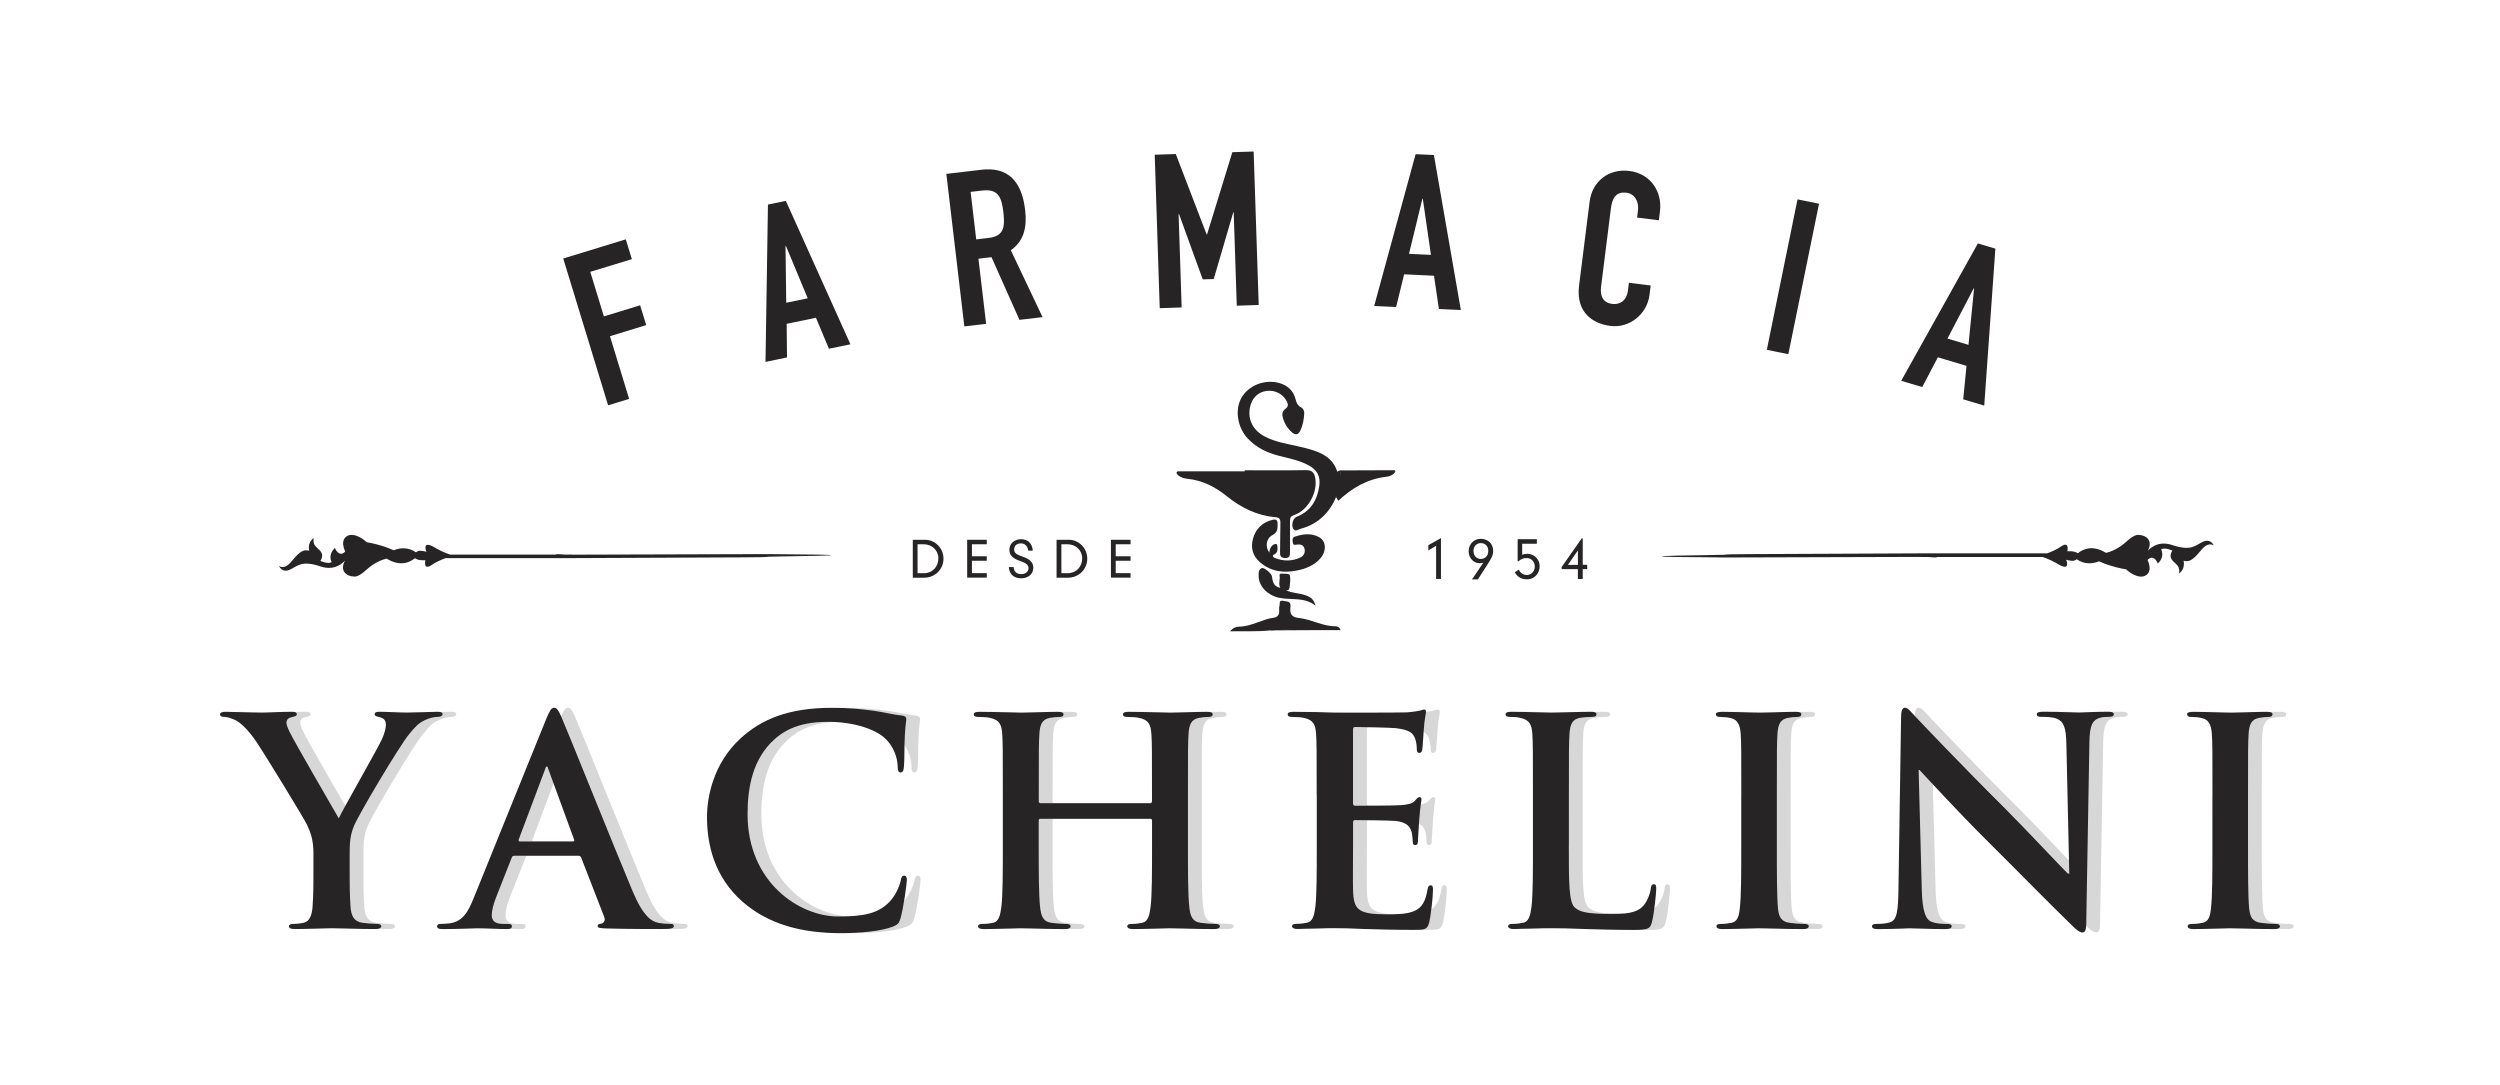 <?xml version="1.0" encoding="utf-8"?>
<!-- Generator: Adobe Illustrator 24.1.1, SVG Export Plug-In . SVG Version: 6.00 Build 0)  -->
<svg version="1.1" id="Capa_1" xmlns="http://www.w3.org/2000/svg" xmlns:xlink="http://www.w3.org/1999/xlink" x="0px" y="0px"
	 viewBox="0 0 514 223" style="enable-background:new 0 0 514 223;" xml:space="preserve">
<style type="text/css">
	.st0{opacity:0.5;}
	.st1{fill:#B0AFAF;}
	.st2{fill:#262424;}
	.st3{fill-rule:evenodd;clip-rule:evenodd;fill:#262424;}
</style>
<g>
	<g>
		<g class="st0">
			<path class="st1" d="M67.28,175.72c0-3.19-0.59-4.49-1.36-6.21c-0.41-0.94-8.33-13.95-10.4-17.02c-1.48-2.19-2.95-3.67-4.08-4.32
				c-0.77-0.41-1.77-0.77-2.48-0.77c-0.47,0-0.89-0.12-0.89-0.53c0-0.35,0.42-0.53,1.12-0.53c1.06,0,5.5,0.18,7.45,0.18
				c1.24,0,3.66-0.18,6.32-0.18c0.59,0,0.89,0.18,0.89,0.53c0,0.35-0.41,0.41-1.3,0.65c-0.53,0.12-0.83,0.59-0.83,1.06
				c0,0.47,0.3,1.18,0.71,2.01c0.83,1.77,9.1,16.02,10.05,17.67c0.59-1.42,8.04-14.42,8.86-16.25c0.59-1.3,0.83-2.31,0.83-3.07
				c0-0.59-0.24-1.24-1.24-1.48c-0.53-0.12-1.07-0.24-1.07-0.59c0-0.41,0.3-0.53,1-0.53c1.95,0,3.84,0.18,5.56,0.18
				c1.3,0,5.2-0.18,6.33-0.18c0.65,0,1.06,0.12,1.06,0.47c0,0.41-0.47,0.59-1.12,0.59c-0.59,0-1.71,0.24-2.6,0.71
				c-1.24,0.59-1.89,1.3-3.19,2.89c-1.95,2.37-10.23,16.26-11.29,18.8c-0.89,2.13-0.89,3.96-0.89,5.91v4.85c0,0.95,0,3.43,0.18,5.91
				c0.12,1.71,0.65,3.01,2.42,3.25c0.83,0.12,2.13,0.23,2.95,0.23c0.65,0,0.94,0.18,0.94,0.47c0,0.41-0.47,0.59-1.24,0.59
				c-3.73,0-7.45-0.18-9.04-0.18c-1.48,0-5.2,0.18-7.39,0.18c-0.83,0-1.3-0.12-1.3-0.59c0-0.3,0.3-0.47,0.95-0.47
				c0.83,0,1.54-0.12,2.07-0.23c1.18-0.24,1.71-1.54,1.83-3.25c0.18-2.48,0.18-4.97,0.18-5.91V175.72z"/>
			<path class="st1" d="M108.53,175.96c-0.3,0-0.41,0.12-0.53,0.47l-3.19,8.1c-0.59,1.47-0.88,2.9-0.88,3.6
				c0,1.06,0.53,1.83,2.36,1.83h0.89c0.71,0,0.89,0.12,0.89,0.47c0,0.47-0.36,0.59-1,0.59c-1.89,0-4.43-0.18-6.27-0.18
				c-0.65,0-3.9,0.18-6.97,0.18c-0.77,0-1.12-0.12-1.12-0.59c0-0.36,0.24-0.47,0.71-0.47c0.53,0,1.36-0.06,1.83-0.12
				c2.72-0.36,3.84-2.36,5.02-5.32l14.84-36.65c0.71-1.71,1.06-2.36,1.66-2.36c0.53,0,0.89,0.53,1.48,1.89
				c1.42,3.25,10.88,26.89,14.66,35.88c2.25,5.32,3.96,6.15,5.2,6.44c0.89,0.18,1.77,0.23,2.48,0.23c0.47,0,0.77,0.06,0.77,0.47
				c0,0.47-0.53,0.59-2.72,0.59c-2.13,0-6.44,0-11.17-0.12c-1.06-0.06-1.77-0.06-1.77-0.47c0-0.36,0.24-0.47,0.83-0.53
				c0.41-0.12,0.83-0.65,0.53-1.36l-4.73-12.18c-0.12-0.29-0.29-0.41-0.59-0.41H108.53z M120.59,173.01c0.29,0,0.35-0.18,0.29-0.36
				l-5.32-14.54c-0.06-0.24-0.12-0.53-0.29-0.53c-0.18,0-0.3,0.29-0.35,0.53l-5.44,14.48c-0.06,0.24,0,0.42,0.24,0.42H120.59z"/>
			<path class="st1" d="M155.52,185.42c-5.79-5.08-7.33-11.7-7.33-17.44c0-4.02,1.24-10.99,6.92-16.19
				c4.25-3.9,9.87-6.26,18.68-6.26c3.67,0,5.85,0.24,8.57,0.59c2.25,0.3,4.14,0.83,5.91,1c0.65,0.06,0.89,0.36,0.89,0.71
				c0,0.47-0.18,1.18-0.29,3.25c-0.12,1.95-0.06,5.2-0.18,6.38c-0.06,0.89-0.18,1.36-0.71,1.36c-0.47,0-0.59-0.47-0.59-1.3
				c-0.06-1.83-0.83-3.9-2.31-5.44c-1.95-2.07-6.56-3.67-12-3.67c-5.14,0-8.51,1.3-11.11,3.67c-4.31,3.96-5.44,9.58-5.44,15.31
				c0,14.07,10.7,21.04,18.62,21.04c5.26,0,8.45-0.59,10.82-3.31c1-1.12,1.77-2.84,2.01-3.9c0.18-0.94,0.3-1.18,0.77-1.18
				c0.41,0,0.53,0.42,0.53,0.89c0,0.71-0.71,5.85-1.3,7.86c-0.29,1-0.53,1.3-1.54,1.71c-2.36,0.95-6.86,1.36-10.64,1.36
				C167.7,191.86,160.9,190.08,155.52,185.42z"/>
			<path class="st1" d="M239.33,165.14c0.18,0,0.36-0.12,0.36-0.41v-1.24c0-8.99,0-10.64-0.12-12.53c-0.12-2.01-0.59-2.96-2.54-3.37
				c-0.47-0.12-1.48-0.18-2.3-0.18c-0.65,0-1.01-0.12-1.01-0.53c0-0.41,0.41-0.53,1.24-0.53c3.19,0,6.92,0.18,8.51,0.18
				c1.42,0,5.14-0.18,7.45-0.18c0.83,0,1.24,0.12,1.24,0.53c0,0.41-0.36,0.53-1.06,0.53c-0.47,0-1,0.06-1.71,0.18
				c-1.6,0.29-2.07,1.3-2.19,3.37c-0.12,1.89-0.12,3.54-0.12,12.53v10.4c0,5.44,0,10.11,0.29,12.65c0.18,1.65,0.53,2.95,2.31,3.19
				c0.83,0.12,2.13,0.23,3.01,0.23c0.65,0,0.95,0.18,0.95,0.47c0,0.41-0.47,0.59-1.18,0.59c-3.84,0-7.57-0.18-9.22-0.18
				c-1.36,0-5.08,0.18-7.39,0.18c-0.83,0-1.24-0.18-1.24-0.59c0-0.3,0.24-0.47,0.95-0.47c0.89,0,1.6-0.12,2.13-0.23
				c1.18-0.24,1.48-1.54,1.71-3.25c0.3-2.48,0.3-7.15,0.3-12.59v-5.2c0-0.23-0.18-0.35-0.36-0.35h-22.58
				c-0.18,0-0.36,0.06-0.36,0.35v5.2c0,5.44,0,10.11,0.29,12.65c0.18,1.65,0.53,2.95,2.31,3.19c0.83,0.12,2.13,0.23,3.01,0.23
				c0.65,0,0.95,0.18,0.95,0.47c0,0.41-0.47,0.59-1.18,0.59c-3.84,0-7.57-0.18-9.22-0.18c-1.36,0-5.08,0.18-7.45,0.18
				c-0.77,0-1.18-0.18-1.18-0.59c0-0.3,0.24-0.47,0.95-0.47c0.89,0,1.59-0.12,2.13-0.23c1.18-0.24,1.48-1.54,1.71-3.25
				c0.3-2.48,0.3-7.15,0.3-12.59v-10.4c0-8.99,0-10.64-0.12-12.53c-0.12-2.01-0.59-2.96-2.54-3.37c-0.47-0.12-1.48-0.18-2.31-0.18
				c-0.65,0-1-0.12-1-0.53c0-0.41,0.41-0.53,1.24-0.53c3.19,0,6.92,0.18,8.51,0.18c1.42,0,5.14-0.18,7.45-0.18
				c0.83,0,1.24,0.12,1.24,0.53c0,0.41-0.35,0.53-1.06,0.53c-0.47,0-1,0.06-1.71,0.18c-1.6,0.29-2.07,1.3-2.19,3.37
				c-0.12,1.89-0.12,3.54-0.12,12.53v1.24c0,0.3,0.18,0.41,0.36,0.41H239.33z"/>
			<path class="st1" d="M273.55,163.49c0-8.99,0-10.64-0.12-12.53c-0.12-2.01-0.59-2.96-2.54-3.37c-0.47-0.12-1.48-0.18-2.3-0.18
				c-0.65,0-1-0.12-1-0.53c0-0.41,0.41-0.53,1.3-0.53c1.6,0,3.31,0.06,4.79,0.06c1.54,0.06,2.9,0.12,3.72,0.12
				c1.89,0,13.65,0,14.78-0.06c1.12-0.12,2.07-0.24,2.54-0.35c0.29-0.06,0.65-0.24,0.95-0.24c0.3,0,0.35,0.24,0.35,0.53
				c0,0.41-0.29,1.12-0.47,3.84c-0.06,0.59-0.18,3.19-0.3,3.9c-0.06,0.3-0.18,0.65-0.59,0.65c-0.41,0-0.53-0.3-0.53-0.83
				c0-0.42-0.06-1.42-0.35-2.13c-0.41-1.06-1-1.77-3.96-2.13c-1.01-0.12-7.21-0.24-8.39-0.24c-0.29,0-0.41,0.18-0.41,0.59v14.95
				c0,0.41,0.06,0.65,0.41,0.65c1.3,0,8.1,0,9.46-0.12c1.42-0.12,2.31-0.3,2.84-0.89c0.41-0.47,0.65-0.77,0.94-0.77
				c0.24,0,0.42,0.12,0.42,0.47c0,0.36-0.24,1.3-0.47,4.32c-0.06,1.18-0.24,3.55-0.24,3.96c0,0.47,0,1.12-0.53,1.12
				c-0.41,0-0.53-0.24-0.53-0.53c-0.06-0.59-0.06-1.36-0.24-2.13c-0.29-1.18-1.12-2.07-3.31-2.3c-1.12-0.12-6.97-0.18-8.39-0.18
				c-0.29,0-0.35,0.24-0.35,0.59v4.67c0,2.01-0.06,7.45,0,9.16c0.12,4.08,1.06,4.96,7.09,4.96c1.54,0,4.02,0,5.56-0.71
				c1.54-0.71,2.24-1.95,2.66-4.38c0.12-0.65,0.24-0.88,0.65-0.88c0.47,0,0.47,0.47,0.47,1.06c0,1.36-0.47,5.38-0.77,6.56
				c-0.41,1.54-0.95,1.54-3.19,1.54c-4.43,0-7.68-0.12-10.23-0.18c-2.54-0.12-4.37-0.18-6.15-0.18c-0.65,0-1.95,0-3.37,0.06
				c-1.36,0-2.9,0.12-4.08,0.12c-0.77,0-1.18-0.18-1.18-0.59c0-0.3,0.24-0.47,0.95-0.47c0.89,0,1.6-0.12,2.13-0.23
				c1.18-0.24,1.48-1.54,1.71-3.25c0.29-2.48,0.29-7.15,0.29-12.59V163.49z"/>
			<path class="st1" d="M325.38,173.89c0,7.57,0,11.64,1.24,12.71c1,0.89,2.54,1.3,7.15,1.3c3.13,0,5.44-0.06,6.92-1.66
				c0.71-0.77,1.42-2.42,1.54-3.55c0.06-0.53,0.18-0.89,0.65-0.89c0.41,0,0.47,0.29,0.47,1c0,0.65-0.41,5.08-0.89,6.8
				c-0.35,1.3-0.65,1.59-3.72,1.59c-4.25,0-7.33-0.12-9.99-0.18c-2.66-0.12-4.79-0.18-7.21-0.18c-0.65,0-1.95,0-3.37,0.06
				c-1.36,0-2.9,0.12-4.08,0.12c-0.77,0-1.18-0.18-1.18-0.59c0-0.3,0.24-0.47,0.95-0.47c0.89,0,1.6-0.12,2.13-0.23
				c1.18-0.24,1.48-1.54,1.71-3.25c0.3-2.48,0.3-7.15,0.3-12.59v-10.4c0-8.99,0-10.64-0.12-12.53c-0.12-2.01-0.59-2.96-2.54-3.37
				c-0.47-0.12-1.18-0.18-1.95-0.18c-0.65,0-1.01-0.12-1.01-0.53c0-0.41,0.41-0.53,1.3-0.53c2.78,0,6.5,0.18,8.1,0.18
				c1.42,0,5.73-0.18,8.04-0.18c0.83,0,1.24,0.12,1.24,0.53c0,0.41-0.35,0.53-1.06,0.53c-0.65,0-1.6,0.06-2.3,0.18
				c-1.6,0.29-2.07,1.3-2.19,3.37c-0.12,1.89-0.12,3.54-0.12,12.53V173.89z"/>
			<path class="st1" d="M360.84,163.49c0-8.99,0-10.64-0.12-12.53c-0.12-2.01-0.71-3.02-2.01-3.31c-0.65-0.18-1.42-0.24-2.13-0.24
				c-0.59,0-0.95-0.12-0.95-0.59c0-0.35,0.47-0.47,1.42-0.47c2.25,0,5.97,0.18,7.68,0.18c1.48,0,4.96-0.18,7.21-0.18
				c0.77,0,1.24,0.12,1.24,0.47c0,0.47-0.36,0.59-0.95,0.59c-0.59,0-1.06,0.06-1.77,0.18c-1.59,0.29-2.07,1.3-2.19,3.37
				c-0.12,1.89-0.12,3.54-0.12,12.53v10.4c0,5.73,0,10.4,0.24,12.94c0.18,1.6,0.59,2.66,2.36,2.9c0.83,0.12,2.13,0.23,3.01,0.23
				c0.65,0,0.95,0.18,0.95,0.47c0,0.41-0.47,0.59-1.12,0.59c-3.9,0-7.63-0.18-9.22-0.18c-1.36,0-5.08,0.18-7.45,0.18
				c-0.77,0-1.18-0.18-1.18-0.59c0-0.3,0.24-0.47,0.95-0.47c0.89,0,1.6-0.12,2.13-0.23c1.18-0.24,1.54-1.24,1.71-2.96
				c0.3-2.48,0.3-7.15,0.3-12.88V163.49z"/>
			<path class="st1" d="M397.96,182.99c0.12,4.61,0.88,6.15,2.07,6.56c1,0.36,2.13,0.41,3.07,0.41c0.65,0,1,0.12,1,0.47
				c0,0.47-0.53,0.59-1.36,0.59c-3.84,0-6.21-0.18-7.33-0.18c-0.53,0-3.31,0.18-6.38,0.18c-0.77,0-1.3-0.06-1.3-0.59
				c0-0.36,0.36-0.47,0.95-0.47c0.77,0,1.83-0.06,2.66-0.3c1.54-0.47,1.77-2.18,1.83-7.33l0.53-34.81c0-1.18,0.18-2.01,0.77-2.01
				c0.65,0,1.18,0.77,2.19,1.83c0.71,0.77,9.69,10.23,18.32,18.79c4.02,4.02,12,12.53,13,13.48h0.3l-0.59-26.54
				c-0.06-3.61-0.59-4.73-2.01-5.32c-0.89-0.36-2.3-0.36-3.13-0.36c-0.71,0-0.95-0.18-0.95-0.53c0-0.47,0.65-0.53,1.54-0.53
				c3.07,0,5.91,0.18,7.15,0.18c0.65,0,2.9-0.18,5.79-0.18c0.77,0,1.36,0.06,1.36,0.53c0,0.35-0.35,0.53-1.06,0.53
				c-0.59,0-1.06,0-1.77,0.18c-1.65,0.47-2.13,1.71-2.19,5.02l-0.65,37.29c0,1.3-0.24,1.83-0.77,1.83c-0.65,0-1.36-0.65-2.01-1.3
				c-3.72-3.55-11.29-11.29-17.43-17.38c-6.44-6.39-13-13.6-14.07-14.72h-0.18L397.96,182.99z"/>
			<path class="st1" d="M457.71,163.49c0-8.99,0-10.64-0.12-12.53c-0.12-2.01-0.71-3.02-2.01-3.31c-0.65-0.18-1.42-0.24-2.13-0.24
				c-0.59,0-0.95-0.12-0.95-0.59c0-0.35,0.47-0.47,1.42-0.47c2.25,0,5.97,0.18,7.68,0.18c1.48,0,4.96-0.18,7.21-0.18
				c0.77,0,1.24,0.12,1.24,0.47c0,0.47-0.35,0.59-0.95,0.59c-0.59,0-1.06,0.06-1.77,0.18c-1.59,0.29-2.07,1.3-2.19,3.37
				c-0.12,1.89-0.12,3.54-0.12,12.53v10.4c0,5.73,0,10.4,0.24,12.94c0.18,1.6,0.59,2.66,2.36,2.9c0.83,0.12,2.13,0.23,3.01,0.23
				c0.65,0,0.95,0.18,0.95,0.47c0,0.41-0.47,0.59-1.12,0.59c-3.9,0-7.63-0.18-9.22-0.18c-1.36,0-5.08,0.18-7.45,0.18
				c-0.77,0-1.18-0.18-1.18-0.59c0-0.3,0.24-0.47,0.95-0.47c0.89,0,1.6-0.12,2.13-0.23c1.18-0.24,1.54-1.24,1.71-2.96
				c0.3-2.48,0.3-7.15,0.3-12.88V163.49z"/>
		</g>
		<g>
			<g>
				<path class="st2" d="M64.45,175.72c0-3.19-0.59-4.49-1.36-6.21c-0.41-0.94-8.33-13.95-10.4-17.02
					c-1.48-2.19-2.95-3.67-4.08-4.32c-0.77-0.41-1.77-0.77-2.48-0.77c-0.47,0-0.89-0.12-0.89-0.53c0-0.35,0.42-0.53,1.12-0.53
					c1.06,0,5.5,0.18,7.45,0.18c1.24,0,3.66-0.18,6.32-0.18c0.59,0,0.89,0.18,0.89,0.53c0,0.35-0.41,0.41-1.3,0.65
					c-0.53,0.12-0.83,0.59-0.83,1.06c0,0.47,0.3,1.18,0.71,2.01c0.83,1.77,9.1,16.02,10.05,17.67c0.59-1.42,8.04-14.42,8.86-16.25
					c0.59-1.3,0.83-2.31,0.83-3.07c0-0.59-0.24-1.24-1.24-1.48c-0.53-0.12-1.07-0.24-1.07-0.59c0-0.41,0.3-0.53,1-0.53
					c1.95,0,3.84,0.18,5.56,0.18c1.3,0,5.2-0.18,6.33-0.18c0.65,0,1.06,0.12,1.06,0.47c0,0.41-0.47,0.59-1.12,0.59
					c-0.59,0-1.71,0.24-2.6,0.71c-1.24,0.59-1.89,1.3-3.19,2.89c-1.95,2.37-10.23,16.26-11.29,18.8c-0.89,2.13-0.89,3.96-0.89,5.91
					v4.85c0,0.95,0,3.43,0.18,5.91c0.12,1.71,0.65,3.01,2.42,3.25c0.83,0.12,2.13,0.23,2.95,0.23c0.65,0,0.94,0.18,0.94,0.47
					c0,0.41-0.47,0.59-1.24,0.59c-3.73,0-7.45-0.18-9.04-0.18c-1.48,0-5.2,0.18-7.39,0.18c-0.83,0-1.3-0.12-1.3-0.59
					c0-0.3,0.3-0.47,0.95-0.47c0.83,0,1.54-0.12,2.07-0.23c1.18-0.24,1.71-1.54,1.83-3.25c0.18-2.48,0.18-4.97,0.18-5.91V175.72z"/>
				<path class="st2" d="M105.7,175.96c-0.3,0-0.41,0.12-0.53,0.47l-3.19,8.1c-0.59,1.47-0.88,2.9-0.88,3.6
					c0,1.06,0.53,1.83,2.36,1.83h0.89c0.71,0,0.89,0.12,0.89,0.47c0,0.47-0.36,0.59-1,0.59c-1.89,0-4.43-0.18-6.27-0.18
					c-0.65,0-3.9,0.18-6.97,0.18c-0.77,0-1.12-0.12-1.12-0.59c0-0.36,0.24-0.47,0.71-0.47c0.53,0,1.36-0.06,1.83-0.12
					c2.72-0.36,3.84-2.36,5.02-5.32l14.84-36.65c0.71-1.71,1.06-2.36,1.66-2.36c0.53,0,0.89,0.53,1.48,1.89
					c1.42,3.25,10.88,26.89,14.66,35.88c2.25,5.32,3.96,6.15,5.2,6.44c0.89,0.18,1.77,0.23,2.48,0.23c0.47,0,0.77,0.06,0.77,0.47
					c0,0.47-0.53,0.59-2.72,0.59c-2.13,0-6.44,0-11.17-0.12c-1.06-0.06-1.77-0.06-1.77-0.47c0-0.36,0.24-0.47,0.83-0.53
					c0.41-0.12,0.83-0.65,0.53-1.36l-4.73-12.18c-0.12-0.29-0.29-0.41-0.59-0.41H105.7z M117.76,173.01c0.29,0,0.35-0.18,0.29-0.36
					l-5.32-14.54c-0.06-0.24-0.12-0.53-0.29-0.53c-0.18,0-0.3,0.29-0.35,0.53l-5.44,14.48c-0.06,0.24,0,0.42,0.24,0.42H117.76z"/>
				<path class="st2" d="M152.69,185.42c-5.79-5.08-7.33-11.7-7.33-17.44c0-4.02,1.24-10.99,6.92-16.19
					c4.25-3.9,9.87-6.26,18.68-6.26c3.67,0,5.85,0.24,8.57,0.59c2.25,0.3,4.14,0.83,5.91,1c0.65,0.06,0.89,0.36,0.89,0.71
					c0,0.47-0.18,1.18-0.29,3.25c-0.12,1.95-0.06,5.2-0.18,6.38c-0.06,0.89-0.18,1.36-0.71,1.36c-0.47,0-0.59-0.47-0.59-1.3
					c-0.06-1.83-0.83-3.9-2.31-5.44c-1.95-2.07-6.56-3.67-12-3.67c-5.14,0-8.51,1.3-11.11,3.67c-4.31,3.96-5.44,9.58-5.44,15.31
					c0,14.07,10.7,21.04,18.62,21.04c5.26,0,8.45-0.59,10.82-3.31c1-1.12,1.77-2.84,2.01-3.9c0.18-0.94,0.3-1.18,0.77-1.18
					c0.41,0,0.53,0.42,0.53,0.89c0,0.71-0.71,5.85-1.3,7.86c-0.29,1-0.53,1.3-1.54,1.71c-2.36,0.95-6.86,1.36-10.64,1.36
					C164.86,191.86,158.06,190.08,152.69,185.42z"/>
				<path class="st2" d="M236.49,165.14c0.18,0,0.36-0.12,0.36-0.41v-1.24c0-8.99,0-10.64-0.12-12.53
					c-0.12-2.01-0.59-2.96-2.54-3.37c-0.47-0.12-1.48-0.18-2.3-0.18c-0.65,0-1.01-0.12-1.01-0.53c0-0.41,0.41-0.53,1.24-0.53
					c3.19,0,6.91,0.18,8.51,0.18c1.42,0,5.14-0.18,7.45-0.18c0.83,0,1.24,0.12,1.24,0.53c0,0.41-0.36,0.53-1.06,0.53
					c-0.47,0-1,0.06-1.71,0.18c-1.6,0.29-2.07,1.3-2.19,3.37c-0.12,1.89-0.12,3.54-0.12,12.53v10.4c0,5.44,0,10.11,0.29,12.65
					c0.18,1.65,0.53,2.95,2.31,3.19c0.83,0.12,2.13,0.23,3.01,0.23c0.65,0,0.95,0.18,0.95,0.47c0,0.41-0.47,0.59-1.18,0.59
					c-3.84,0-7.57-0.18-9.22-0.18c-1.36,0-5.08,0.18-7.39,0.18c-0.83,0-1.24-0.18-1.24-0.59c0-0.3,0.24-0.47,0.95-0.47
					c0.89,0,1.6-0.12,2.13-0.23c1.18-0.24,1.48-1.54,1.71-3.25c0.3-2.48,0.3-7.15,0.3-12.59v-5.2c0-0.23-0.18-0.35-0.36-0.35h-22.58
					c-0.18,0-0.36,0.06-0.36,0.35v5.2c0,5.44,0,10.11,0.29,12.65c0.18,1.65,0.53,2.95,2.31,3.19c0.83,0.12,2.13,0.23,3.01,0.23
					c0.65,0,0.95,0.18,0.95,0.47c0,0.41-0.47,0.59-1.18,0.59c-3.84,0-7.57-0.18-9.22-0.18c-1.36,0-5.08,0.18-7.45,0.18
					c-0.77,0-1.18-0.18-1.18-0.59c0-0.3,0.24-0.47,0.95-0.47c0.89,0,1.59-0.12,2.13-0.23c1.18-0.24,1.48-1.54,1.71-3.25
					c0.3-2.48,0.3-7.15,0.3-12.59v-10.4c0-8.99,0-10.64-0.12-12.53c-0.12-2.01-0.59-2.96-2.54-3.37c-0.47-0.12-1.48-0.18-2.31-0.18
					c-0.65,0-1-0.12-1-0.53c0-0.41,0.41-0.53,1.24-0.53c3.19,0,6.92,0.18,8.51,0.18c1.42,0,5.14-0.18,7.45-0.18
					c0.83,0,1.24,0.12,1.24,0.53c0,0.41-0.35,0.53-1.06,0.53c-0.47,0-1,0.06-1.71,0.18c-1.6,0.29-2.07,1.3-2.19,3.37
					c-0.12,1.89-0.12,3.54-0.12,12.53v1.24c0,0.3,0.18,0.41,0.36,0.41H236.49z"/>
				<path class="st2" d="M270.71,163.49c0-8.99,0-10.64-0.12-12.53c-0.12-2.01-0.59-2.96-2.54-3.37c-0.47-0.12-1.48-0.18-2.3-0.18
					c-0.65,0-1-0.12-1-0.53c0-0.41,0.41-0.53,1.3-0.53c1.6,0,3.31,0.06,4.79,0.06c1.54,0.06,2.9,0.12,3.72,0.12
					c1.89,0,13.65,0,14.78-0.06c1.12-0.12,2.07-0.24,2.54-0.35c0.29-0.06,0.65-0.24,0.95-0.24c0.3,0,0.35,0.24,0.35,0.53
					c0,0.41-0.29,1.12-0.47,3.84c-0.06,0.59-0.18,3.19-0.3,3.9c-0.06,0.3-0.18,0.65-0.59,0.65c-0.41,0-0.53-0.3-0.53-0.83
					c0-0.42-0.06-1.42-0.35-2.13c-0.41-1.06-1-1.77-3.96-2.13c-1.01-0.12-7.21-0.24-8.39-0.24c-0.29,0-0.41,0.18-0.41,0.59v14.95
					c0,0.41,0.06,0.65,0.41,0.65c1.3,0,8.1,0,9.46-0.12c1.42-0.12,2.31-0.3,2.84-0.89c0.41-0.47,0.65-0.77,0.94-0.77
					c0.24,0,0.42,0.12,0.42,0.47c0,0.36-0.24,1.3-0.47,4.32c-0.06,1.18-0.24,3.55-0.24,3.96c0,0.47,0,1.12-0.53,1.12
					c-0.42,0-0.53-0.24-0.53-0.53c-0.06-0.59-0.06-1.36-0.24-2.13c-0.29-1.18-1.12-2.07-3.31-2.3c-1.12-0.12-6.97-0.18-8.39-0.18
					c-0.29,0-0.35,0.24-0.35,0.59v4.67c0,2.01-0.06,7.45,0,9.16c0.12,4.08,1.06,4.96,7.09,4.96c1.54,0,4.02,0,5.56-0.71
					c1.54-0.71,2.24-1.95,2.66-4.38c0.12-0.65,0.24-0.88,0.65-0.88c0.47,0,0.47,0.47,0.47,1.06c0,1.36-0.47,5.38-0.77,6.56
					c-0.41,1.54-0.95,1.54-3.19,1.54c-4.43,0-7.68-0.12-10.23-0.18c-2.54-0.12-4.37-0.18-6.15-0.18c-0.65,0-1.95,0-3.37,0.06
					c-1.36,0-2.9,0.12-4.08,0.12c-0.77,0-1.18-0.18-1.18-0.59c0-0.3,0.24-0.47,0.95-0.47c0.89,0,1.6-0.12,2.13-0.23
					c1.18-0.24,1.48-1.54,1.71-3.25c0.29-2.48,0.29-7.15,0.29-12.59V163.49z"/>
				<path class="st2" d="M322.55,173.89c0,7.57,0,11.64,1.24,12.71c1,0.89,2.54,1.3,7.15,1.3c3.13,0,5.44-0.06,6.92-1.66
					c0.71-0.77,1.42-2.42,1.54-3.55c0.06-0.53,0.18-0.89,0.65-0.89c0.41,0,0.47,0.29,0.47,1c0,0.65-0.41,5.08-0.89,6.8
					c-0.35,1.3-0.65,1.59-3.72,1.59c-4.25,0-7.33-0.12-9.99-0.18c-2.66-0.12-4.79-0.18-7.21-0.18c-0.65,0-1.95,0-3.37,0.06
					c-1.36,0-2.9,0.12-4.08,0.12c-0.77,0-1.18-0.18-1.18-0.59c0-0.3,0.24-0.47,0.95-0.47c0.89,0,1.6-0.12,2.13-0.23
					c1.18-0.24,1.48-1.54,1.71-3.25c0.3-2.48,0.3-7.15,0.3-12.59v-10.4c0-8.99,0-10.64-0.12-12.53c-0.12-2.01-0.59-2.96-2.54-3.37
					c-0.47-0.12-1.18-0.18-1.95-0.18c-0.65,0-1.01-0.12-1.01-0.53c0-0.41,0.41-0.53,1.3-0.53c2.78,0,6.5,0.18,8.1,0.18
					c1.42,0,5.73-0.18,8.04-0.18c0.83,0,1.24,0.12,1.24,0.53c0,0.41-0.35,0.53-1.06,0.53c-0.65,0-1.6,0.06-2.3,0.18
					c-1.6,0.29-2.07,1.3-2.19,3.37c-0.12,1.89-0.12,3.54-0.12,12.53V173.89z"/>
				<path class="st2" d="M358.01,163.49c0-8.99,0-10.64-0.12-12.53c-0.12-2.01-0.71-3.02-2.01-3.31c-0.65-0.18-1.42-0.24-2.13-0.24
					c-0.59,0-0.95-0.12-0.95-0.59c0-0.35,0.47-0.47,1.42-0.47c2.25,0,5.97,0.18,7.68,0.18c1.48,0,4.96-0.18,7.21-0.18
					c0.77,0,1.24,0.12,1.24,0.47c0,0.47-0.36,0.59-0.95,0.59c-0.59,0-1.06,0.06-1.77,0.18c-1.59,0.29-2.07,1.3-2.19,3.37
					c-0.12,1.89-0.12,3.54-0.12,12.53v10.4c0,5.73,0,10.4,0.24,12.94c0.18,1.6,0.59,2.66,2.36,2.9c0.83,0.12,2.13,0.23,3.01,0.23
					c0.65,0,0.95,0.18,0.95,0.47c0,0.41-0.47,0.59-1.12,0.59c-3.9,0-7.63-0.18-9.22-0.18c-1.36,0-5.08,0.18-7.45,0.18
					c-0.77,0-1.18-0.18-1.18-0.59c0-0.3,0.24-0.47,0.95-0.47c0.89,0,1.6-0.12,2.13-0.23c1.18-0.24,1.54-1.24,1.71-2.96
					c0.3-2.48,0.3-7.15,0.3-12.88V163.49z"/>
				<path class="st2" d="M395.12,182.99c0.12,4.61,0.88,6.15,2.07,6.56c1,0.36,2.13,0.41,3.07,0.41c0.65,0,1,0.12,1,0.47
					c0,0.47-0.53,0.59-1.36,0.59c-3.84,0-6.21-0.18-7.33-0.18c-0.53,0-3.31,0.18-6.38,0.18c-0.77,0-1.3-0.06-1.3-0.59
					c0-0.36,0.36-0.47,0.95-0.47c0.77,0,1.83-0.06,2.66-0.3c1.54-0.47,1.77-2.18,1.83-7.33l0.53-34.81c0-1.18,0.18-2.01,0.77-2.01
					c0.65,0,1.18,0.77,2.19,1.83c0.71,0.77,9.69,10.23,18.32,18.79c4.02,4.02,12,12.53,13,13.48h0.3l-0.59-26.54
					c-0.06-3.61-0.59-4.73-2.01-5.32c-0.89-0.36-2.3-0.36-3.13-0.36c-0.71,0-0.95-0.18-0.95-0.53c0-0.47,0.65-0.53,1.54-0.53
					c3.07,0,5.91,0.18,7.15,0.18c0.65,0,2.9-0.18,5.79-0.18c0.77,0,1.36,0.06,1.36,0.53c0,0.35-0.35,0.53-1.06,0.53
					c-0.59,0-1.06,0-1.77,0.18c-1.65,0.47-2.13,1.71-2.19,5.02l-0.65,37.29c0,1.3-0.24,1.83-0.77,1.83c-0.65,0-1.36-0.65-2.01-1.3
					c-3.72-3.55-11.29-11.29-17.43-17.38c-6.44-6.39-13-13.6-14.07-14.72h-0.18L395.12,182.99z"/>
				<path class="st2" d="M454.88,163.49c0-8.99,0-10.64-0.12-12.53c-0.12-2.01-0.71-3.02-2.01-3.31c-0.65-0.18-1.42-0.24-2.13-0.24
					c-0.59,0-0.95-0.12-0.95-0.59c0-0.35,0.47-0.47,1.42-0.47c2.25,0,5.97,0.18,7.68,0.18c1.48,0,4.96-0.18,7.21-0.18
					c0.77,0,1.24,0.12,1.24,0.47c0,0.47-0.35,0.59-0.95,0.59c-0.59,0-1.06,0.06-1.77,0.18c-1.59,0.29-2.07,1.3-2.19,3.37
					c-0.12,1.89-0.12,3.54-0.12,12.53v10.4c0,5.73,0,10.4,0.24,12.94c0.18,1.6,0.59,2.66,2.36,2.9c0.83,0.12,2.13,0.23,3.01,0.23
					c0.65,0,0.95,0.18,0.95,0.47c0,0.41-0.47,0.59-1.12,0.59c-3.9,0-7.63-0.18-9.22-0.18c-1.36,0-5.08,0.18-7.45,0.18
					c-0.77,0-1.18-0.18-1.18-0.59c0-0.3,0.24-0.47,0.95-0.47c0.89,0,1.6-0.12,2.13-0.23c1.18-0.24,1.54-1.24,1.71-2.96
					c0.3-2.48,0.3-7.15,0.3-12.88V163.49z"/>
			</g>
		</g>
	</g>
	<path class="st2" d="M170.83,114.15c0-0.03-0.23-0.05-0.66-0.07c-0.43-0.02-1.07-0.04-1.89-0.05c-1.63-0.03-3.97-0.06-6.8-0.07
		c-5.66-0.03,1.24-0.04-6.67-0.03c-15.82,0.05-32.7,0.09-36.97,0.11c-0.34-0.04-0.83-0.02-0.83-0.02s-0.31,0-0.9,0
		c-0.95-0.05-1.68-0.17-1.9,0c-4.05,0-12.36,0-21.69,0c-1.09-0.35-2.47-1.05-2.68-1.18c-0.28-0.16-1.62-1.06-2.13-0.78
		c-0.52,0.28-0.02,1.4-0.02,1.4s-0.45-0.16-1.25-0.23c-0.33-0.03-0.66,0.13-0.92,0.33c-1.66-1.15-3.32-0.93-4.57-0.43
		c-0.8-0.34-1.75-0.75-3.5-1.21c-0.8-0.21-1.48-0.35-2.06-0.44c-0.01-0.01-0.03-0.02-0.04-0.04c-1.15-1.09-3.25-2.16-4.4-0.89
		c-0.69,0.75-0.36,1.98,0.02,2.85c-0.23,0.24-0.49,0.42-0.77,0.45c-0.38,0.05-0.72-0.19-0.99-0.55c-0.02-0.03-0.38-0.61-0.35-0.64
		c-1.56,1.48-0.66,2.91-0.66,2.91c-0.79,0.47-2.33-0.25-2.33-0.25c1.02-1.65-0.35-2.26-0.99-3c-0.64-0.73-0.37-1.71-0.37-1.71
		c-1.42,1-0.93,2.63-0.93,2.63c-1.85-0.62-3.08,1.75-4.19,2.76c-1.1,1.01-2.02,0.38-2.02,0.38s0.6,1.49,2.24,0.74
		c1.64-0.76,2.35-1.98,6.33-0.65c3,1,4.74-0.92,5.01-1.24c-1.18,2.11,0.23,3.32,2.06,3.32c0,0,0.81,0,2.26-1.35
		c1.55-1.42,3.05-2.07,4.23-2.35c2.81,1.73,4.8,0.75,5.81-0.09c0.73,0.57,2.15,0.41,2.15,0.41c-0.06,0.22-0.44,2.19,1.36,0.95
		c0.84-0.59,1.9-1.04,2.79-1.37h25.41c2.01-0.01,19.1-0.08,35.69-0.16c8.29-0.05,1.92-0.11,8.02-0.19c3.05-0.04,5.58-0.08,7.34-0.13
		c0.88-0.02,1.58-0.05,2.05-0.07C170.58,114.2,170.83,114.17,170.83,114.15z"/>
	<path class="st2" d="M341.65,114.39c0,0.02,0.23,0.05,0.67,0.07c0.43,0.02,1.07,0.04,1.89,0.05c1.63,0.03,3.97,0.06,6.8,0.07
		c5.67,0.03-1.24,0.04,6.67,0.03c15.82-0.05,32.7-0.09,36.97-0.11c0.34,0.04,0.83,0.02,0.83,0.02s0.31,0,0.9,0
		c0.95,0.05,1.68,0.17,1.9,0c4.05,0,12.36,0,21.69,0c1.09,0.34,2.47,1.05,2.68,1.18c0.28,0.16,1.62,1.06,2.13,0.78
		c0.51-0.28,0.02-1.4,0.02-1.4s0.45,0.16,1.25,0.23c0.33,0.03,0.66-0.13,0.92-0.33c1.66,1.15,3.33,0.93,4.58,0.43
		c0.8,0.34,1.75,0.75,3.5,1.21c0.8,0.21,1.48,0.35,2.07,0.44c0.01,0.01,0.03,0.03,0.04,0.03c1.15,1.09,3.25,2.16,4.4,0.89
		c0.69-0.75,0.36-1.98-0.02-2.85c0.23-0.24,0.49-0.42,0.77-0.46c0.38-0.05,0.72,0.19,0.99,0.55c0.03,0.03,0.38,0.62,0.35,0.64
		c1.56-1.48,0.66-2.91,0.66-2.91c0.79-0.47,2.33,0.25,2.33,0.25c-1.02,1.65,0.35,2.26,0.99,3c0.64,0.73,0.37,1.71,0.37,1.71
		c1.42-1,0.93-2.63,0.93-2.63c1.85,0.62,3.08-1.76,4.19-2.77c1.1-1.01,2.02-0.38,2.02-0.38s-0.6-1.49-2.24-0.73
		c-1.64,0.76-2.35,1.98-6.34,0.65c-3-1.01-4.74,0.92-5.01,1.24c1.18-2.11-0.23-3.32-2.06-3.32c0,0-0.81,0-2.26,1.35
		c-1.55,1.42-3.05,2.07-4.23,2.35c-2.81-1.72-4.8-0.75-5.81,0.09c-0.73-0.56-2.15-0.41-2.15-0.41c0.06-0.22,0.44-2.19-1.36-0.95
		c-0.84,0.59-1.9,1.05-2.79,1.37h-25.41c-2,0.01-19.1,0.08-35.69,0.16c-8.29,0.05-1.92,0.11-8.02,0.19
		c-3.05,0.04-5.58,0.08-7.34,0.13c-0.88,0.02-1.58,0.05-2.05,0.07C341.9,114.34,341.65,114.36,341.65,114.39z"/>
	<g>
		<path class="st2" d="M115.8,53.15l12.86-3.94l1.25,4.07l-8.55,2.61l2.8,9.16l7.45-2.28l1.25,4.07l-7.45,2.28l3.94,12.89
			l-4.32,1.32L115.8,53.15z"/>
		<path class="st2" d="M157.89,42.06l3.68-0.76l13.28,29.49l-4.42,0.91l-2.67-6.37l-6.02,1.25l0.07,6.91l-4.42,0.92L157.89,42.06z
			 M161.59,50.57l-0.09,0.02l0.15,11.65l4.42-0.91L161.59,50.57z"/>
		<path class="st2" d="M194.57,35.75l7.21-0.85c5.32-0.63,8.28,2.19,8.99,8.27c0.42,3.61-0.27,6.37-2.94,8.29l6.52,13.74l-4.75,0.56
			l-5.75-12.89l-2.68,0.32l1.58,13.39l-4.48,0.53L194.57,35.75z M200.71,49.22l2.55-0.3c3.12-0.37,3.4-2.19,3.03-5.31
			c-0.37-3.17-1.1-4.82-4.4-4.43l-2.33,0.27L200.71,49.22z"/>
		<path class="st2" d="M237.41,31.81l4.33-0.14l6.34,16.52l0.09,0l5.2-16.9l4.38-0.14l1.04,31.55l-4.51,0.15l-0.63-19.19l-0.09,0
			l-4.02,13.71l-2.26,0.07l-4.87-13.42l-0.09,0l0.63,19.19l-4.51,0.15L237.41,31.81z"/>
		<path class="st2" d="M291.05,31.7l3.76,0.17l5.54,31.87l-4.51-0.21l-1.01-6.84l-6.14-0.29l-1.65,6.72l-4.51-0.21L291.05,31.7z
			 M292.53,40.87l-0.09,0l-2.75,11.32l4.51,0.21L292.53,40.87z"/>
		<path class="st2" d="M339.14,60.64c-0.49,3.87-4.03,6.87-8.03,6.37c-3.42-0.43-7.17-2.6-6.45-8.32l2.17-17.24
			c0.51-4.09,3.85-6.85,8.19-6.3c4.13,0.52,6.81,4.03,6.26,8.38l-0.22,1.76l-4.48-0.56l0.19-1.5c0.22-1.76-0.65-3.39-2.36-3.6
			c-2.24-0.28-2.96,1.19-3.22,3.3l-2.01,16.01c-0.23,1.81,0.3,3.3,2.32,3.55c1.23,0.15,2.9-0.35,3.21-2.81l0.19-1.54l4.48,0.56
			L339.14,60.64z"/>
		<path class="st2" d="M369.57,40.99l4.42,0.9l-6.31,30.93l-4.42-0.9L369.57,40.99z"/>
		<path class="st2" d="M406.65,50.05l3.6,1.07l-2.29,32.27l-4.32-1.29l0.67-6.88l-5.89-1.76l-3.21,6.12l-4.32-1.29L406.65,50.05z
			 M405.87,59.31l-0.08-0.02l-5.39,10.32l4.32,1.29L405.87,59.31z"/>
	</g>
	<g>
		<g>
			<g>
				<path class="st2" d="M293.67,112.09l2.59-1.46v8.4h-1v-6.82l-1.59,0.95V112.09z"/>
				<path class="st2" d="M304.95,115.72l-0.02-0.02c-0.21,0.09-0.47,0.1-0.69,0.1c-1.4,0-2.29-1.22-2.29-2.44
					c0-1.51,1.11-2.58,2.47-2.58c1.44,0,2.58,0.95,2.58,2.5c0,0.75-0.25,1.33-1,2.5l-2.15,3.34h-1.2L304.95,115.72z M304.47,111.66
					c-0.89,0-1.52,0.64-1.52,1.62s0.63,1.64,1.52,1.64c0.82,0,1.52-0.59,1.52-1.64C306,112.23,305.3,111.66,304.47,111.66z"/>
				<path class="st2" d="M312.03,115.38v-4.52h3.95v0.93h-3.02v2.29c0.4-0.17,0.71-0.22,1.07-0.22c1.1,0,2.52,0.85,2.52,2.58
					c0,1.47-1.1,2.67-2.56,2.67c-1.26,0-1.99-0.51-2.56-1.44l0.83-0.55c0.35,0.7,0.94,1.1,1.65,1.1c0.72,0,1.64-0.53,1.64-1.77
					c0-1-0.75-1.72-1.69-1.72c-0.61,0-1.17,0.21-1.71,0.71L312.03,115.38z"/>
				<path class="st2" d="M324.41,117.01h-3.33v-0.44l4.13-5.89h0.2v5.45h0.92v0.88h-0.92v2.03h-1V117.01z M324.41,113.21h-0.02
					l-2.02,2.92h2.05V113.21z"/>
			</g>
		</g>
		<g>
			<g>
				<path class="st2" d="M187.67,110.98h2.56c1.91,0,3.75,1.63,3.75,3.87c0,2.23-1.78,3.93-3.99,3.93h-2.32V110.98z M189.98,117.85
					c1.74,0,2.95-1.34,2.95-3.06c0-1.66-1.33-2.89-3.04-2.89h-1.24v5.95H189.98z"/>
				<path class="st2" d="M198.85,110.98h4.03v0.92h-3.05v2.47h3.05v0.92h-3.05v2.55h3.05v0.92h-4.03V110.98z"/>
				<path class="st2" d="M211.41,113.21c-0.13-0.93-0.67-1.49-1.5-1.49c-1.11,0-1.4,0.73-1.4,1.26c0,0.58,0.37,0.95,1.14,1.24
					l0.98,0.37c1.24,0.46,1.82,1.19,1.82,2.14c0,1.26-1.01,2.17-2.5,2.17c-1.42,0-2.42-0.75-2.54-2.31h0.98
					c0.08,0.86,0.51,1.45,1.61,1.45c0.85,0,1.47-0.54,1.47-1.23c0-0.61-0.5-1-1.21-1.27l-1-0.39c-1.16-0.45-1.73-1.13-1.73-2.13
					c0-1.34,1.12-2.16,2.4-2.16c1.29,0,2.3,0.77,2.41,2.35H211.41z"/>
				<path class="st2" d="M217.23,110.98h2.56c1.91,0,3.75,1.63,3.75,3.87c0,2.23-1.78,3.93-3.99,3.93h-2.32V110.98z M219.54,117.85
					c1.75,0,2.96-1.34,2.96-3.06c0-1.66-1.33-2.89-3.04-2.89h-1.24v5.95H219.54z"/>
				<path class="st2" d="M228.41,110.98h4.03v0.92h-3.05v2.47h3.05v0.92h-3.05v2.55h3.05v0.92h-4.03V110.98z"/>
			</g>
		</g>
		<g>
			<path class="st3" d="M255.92,96.69c4.19,0,8.38,0.05,12.57-0.03c1.17-0.02,1.65,0.42,1.88,1.44c0.69,2.92-1.4,6.82-4.25,7.77
				c-0.69,0.23-0.91,0.54-0.9,1.23c0.03,2.12-0.01,4.23,0,6.34c0,0.72-0.01,1.32-1.01,1.29c-0.93-0.02-1.06-0.49-1.03-1.27
				c0.06-1.99,0.02-3.98,0.07-5.97c0.02-0.77-0.22-1.09-1.03-1.16c-3.81-0.33-7.07-1.95-10-4.32c-2.37-1.91-4.98-3.25-8.07-3.57
				c-0.69-0.07-1.39-0.27-1.95-0.75c-0.14-0.13-0.31-0.34-0.3-0.5c0.02-0.34,0.36-0.28,0.58-0.28c1.16-0.01,2.32-0.01,3.48-0.01
				c3.32,0,6.64,0,9.95,0C255.92,96.82,255.92,96.75,255.92,96.69z"/>
			<path class="st3" d="M274.69,102.21c-1.41,3.33-3.79,5.58-7.32,6.52c-0.48,0.13-1.09,0.7-1.5-0.06c-0.42-0.79,0-2.14,0.68-2.4
				c2.91-1.13,4.27-3.41,4.69-6.35c0.29-2.02-0.42-3.3-2.24-4.28c-1.85-0.98-3.89-1.39-5.9-1.89c-2.5-0.63-4.77-1.67-6.56-3.59
				c-2.16-2.32-2.7-5.96-1.27-8.42c1.43-2.47,4.65-3.76,7.55-3.04c1.84,0.46,3.09,1.55,3.56,3.42c0.17,0.68,0.4,1.24,1.05,1.59
				c0.52,0.27,0.76,0.77,0.72,1.35c-0.08,1.2-0.28,2.39-0.81,3.49c-0.4,0.84-1,0.95-1.69,0.36c-1-0.87-1.65-1.96-1.95-3.25
				c-0.15-0.67,0.06-1.24,0.62-1.64c0.61-0.43,0.53-0.92,0.24-1.5c-0.75-1.5-2.38-2.37-4.13-2.15c-1.79,0.22-3.08,1.5-3.45,3.43
				c-0.47,2.5,0.63,4.66,3.06,5.95c2.12,1.12,4.47,1.47,6.77,2c1.42,0.32,2.83,0.65,4.18,1.2c1.9,0.77,3.33,2,3.95,4.02
				c0.86,0.64,0.58,1.58,0.56,2.4C275.48,100.36,275.58,101.44,274.69,102.21z"/>
			<path class="st3" d="M261.71,114.15c-0.03,0.29,0.1,0.45,0.37,0.56c1.74,0.69,3.48,0.72,5.19-0.05c0.75-0.34,1.14-0.99,0.94-1.83
				c-0.19-0.81-0.84-0.96-1.56-0.86c-0.39,0.06-0.76,0.17-0.84-0.39c-0.07-0.49-0.2-1.05,0.45-1.26c1.66-0.54,3.34-0.75,4.95,0.12
				c1.45,0.79,1.57,2.84,0.29,4.33c-1.25,1.45-2.94,2.13-4.75,2.51c-2.76,0.58-5.37,0.27-7.62-1.61c-1.57-1.31-2.04-3.02-1.51-4.93
				c0.56-2.02,1.92-3.34,4-3.86c0.67-0.17,1.06,0.02,1.05,0.76c-0.01,0.93,0.09,1.77-1.04,2.37c-1.35,0.72-1.54,2.44-0.65,3.61
				C261.36,113.6,261.64,113.73,261.71,114.15z"/>
			<path class="st3" d="M261.21,129.61c-2.67,0.28-5.35,0.13-8.3,0.19c0.62-0.76,1.25-0.95,1.87-0.96c2.54-0.03,4.69-1.54,7.16-1.85
				c0.74-0.09,1.11-0.64,1.06-1.44c-0.02-0.33-0.03-0.68,0.06-0.99c0.13-0.42-0.19-1.24,0.79-1.02c0.71,0.16,1.64-0.03,1.47,1.28
				c-0.19,1.48,0.3,2.1,1.79,2.25c2.55,0.27,4.83,1.71,7.44,1.69c0.37,0,0.82,0.11,1.07,0.8c-2.2,0-4.32,0-6.44,0
				C266.52,129.42,263.86,129.33,261.21,129.61z"/>
			<path class="st3" d="M286.88,96.98c-0.44,0.7-1.16,0.97-1.89,1.05c-3.88,0.44-7.03,2.31-9.81,4.91c-0.06-0.11-0.15-0.2-0.13-0.34
				c0.32-1.82,0.26-3.68,0.56-5.51c0.27-0.22,0.59-0.25,0.93-0.25c3.29,0,6.58,0,9.88,0C286.58,96.85,286.74,96.88,286.88,96.98z"/>
			<path class="st3" d="M264.49,121.38c1.19,0.59,2.55,0.54,3.79,0.96c1.27,0.44,1.78,0.85,2.2,2.17c-2.43-1.85-5.1-1.07-7.56-1.62
				c-2.3-0.52-4.09-2.35-4.14-4.34c-0.02-0.63-0.1-1.41,0.61-1.74c0.49-0.23,2.05,1.09,2.12,1.69c0.2,1.58,0.56,2.08,1.75,2.37
				C263.87,120.54,264.29,120.69,264.49,121.38z"/>
			<path class="st3" d="M264.49,121.38c-0.41-0.17-0.83-0.33-1.24-0.5c-0.49-0.82,0-1.71-0.17-2.55c-0.04-0.2,0.12-0.45,0.37-0.4
				c0.56,0.11,1.18-0.11,1.67,0.23c0.29,0.2,0.13,2.82-0.16,3.08C264.86,121.34,264.65,121.34,264.49,121.38z"/>
			<path class="st3" d="M275.61,97.24c0.33,1.94-0.14,3.81-0.44,5.7c-0.16-0.24-0.32-0.49-0.48-0.73c0.42-1.73,0.67-3.48,0.26-5.25
				c0.16-0.08,0.31-0.16,0.46-0.23C275.57,96.86,275.66,97.03,275.61,97.24z"/>
			<path class="st3" d="M261.71,114.15c-0.33-0.06-0.57-0.23-0.75-0.51c0.03-0.16,0.05-0.32,0.08-0.48
				c0.14-0.64,0.48-1.12,1.13-1.31c0.22-0.06,0.42,0.08,0.44,0.31c0.06,0.68,0.19,1.4-0.59,1.82
				C261.93,114.04,261.82,114.09,261.71,114.15z"/>
			<path class="st3" d="M275.61,97.24c-0.07-0.17-0.13-0.35-0.2-0.52c3.65-0.02,7.31-0.04,10.96-0.04c0.19,0,0.52-0.12,0.5,0.3
				c-3.15,0-6.29,0-9.44-0.01C276.82,96.97,276.2,96.97,275.61,97.24z"/>
			<path class="st3" d="M261.21,129.61c0.85-0.47,1.79-0.29,2.67-0.26c1.77,0.06,3.55-0.28,5.29,0.21
				C266.52,129.58,263.86,129.59,261.21,129.61z"/>
		</g>
	</g>
</g>
</svg>
